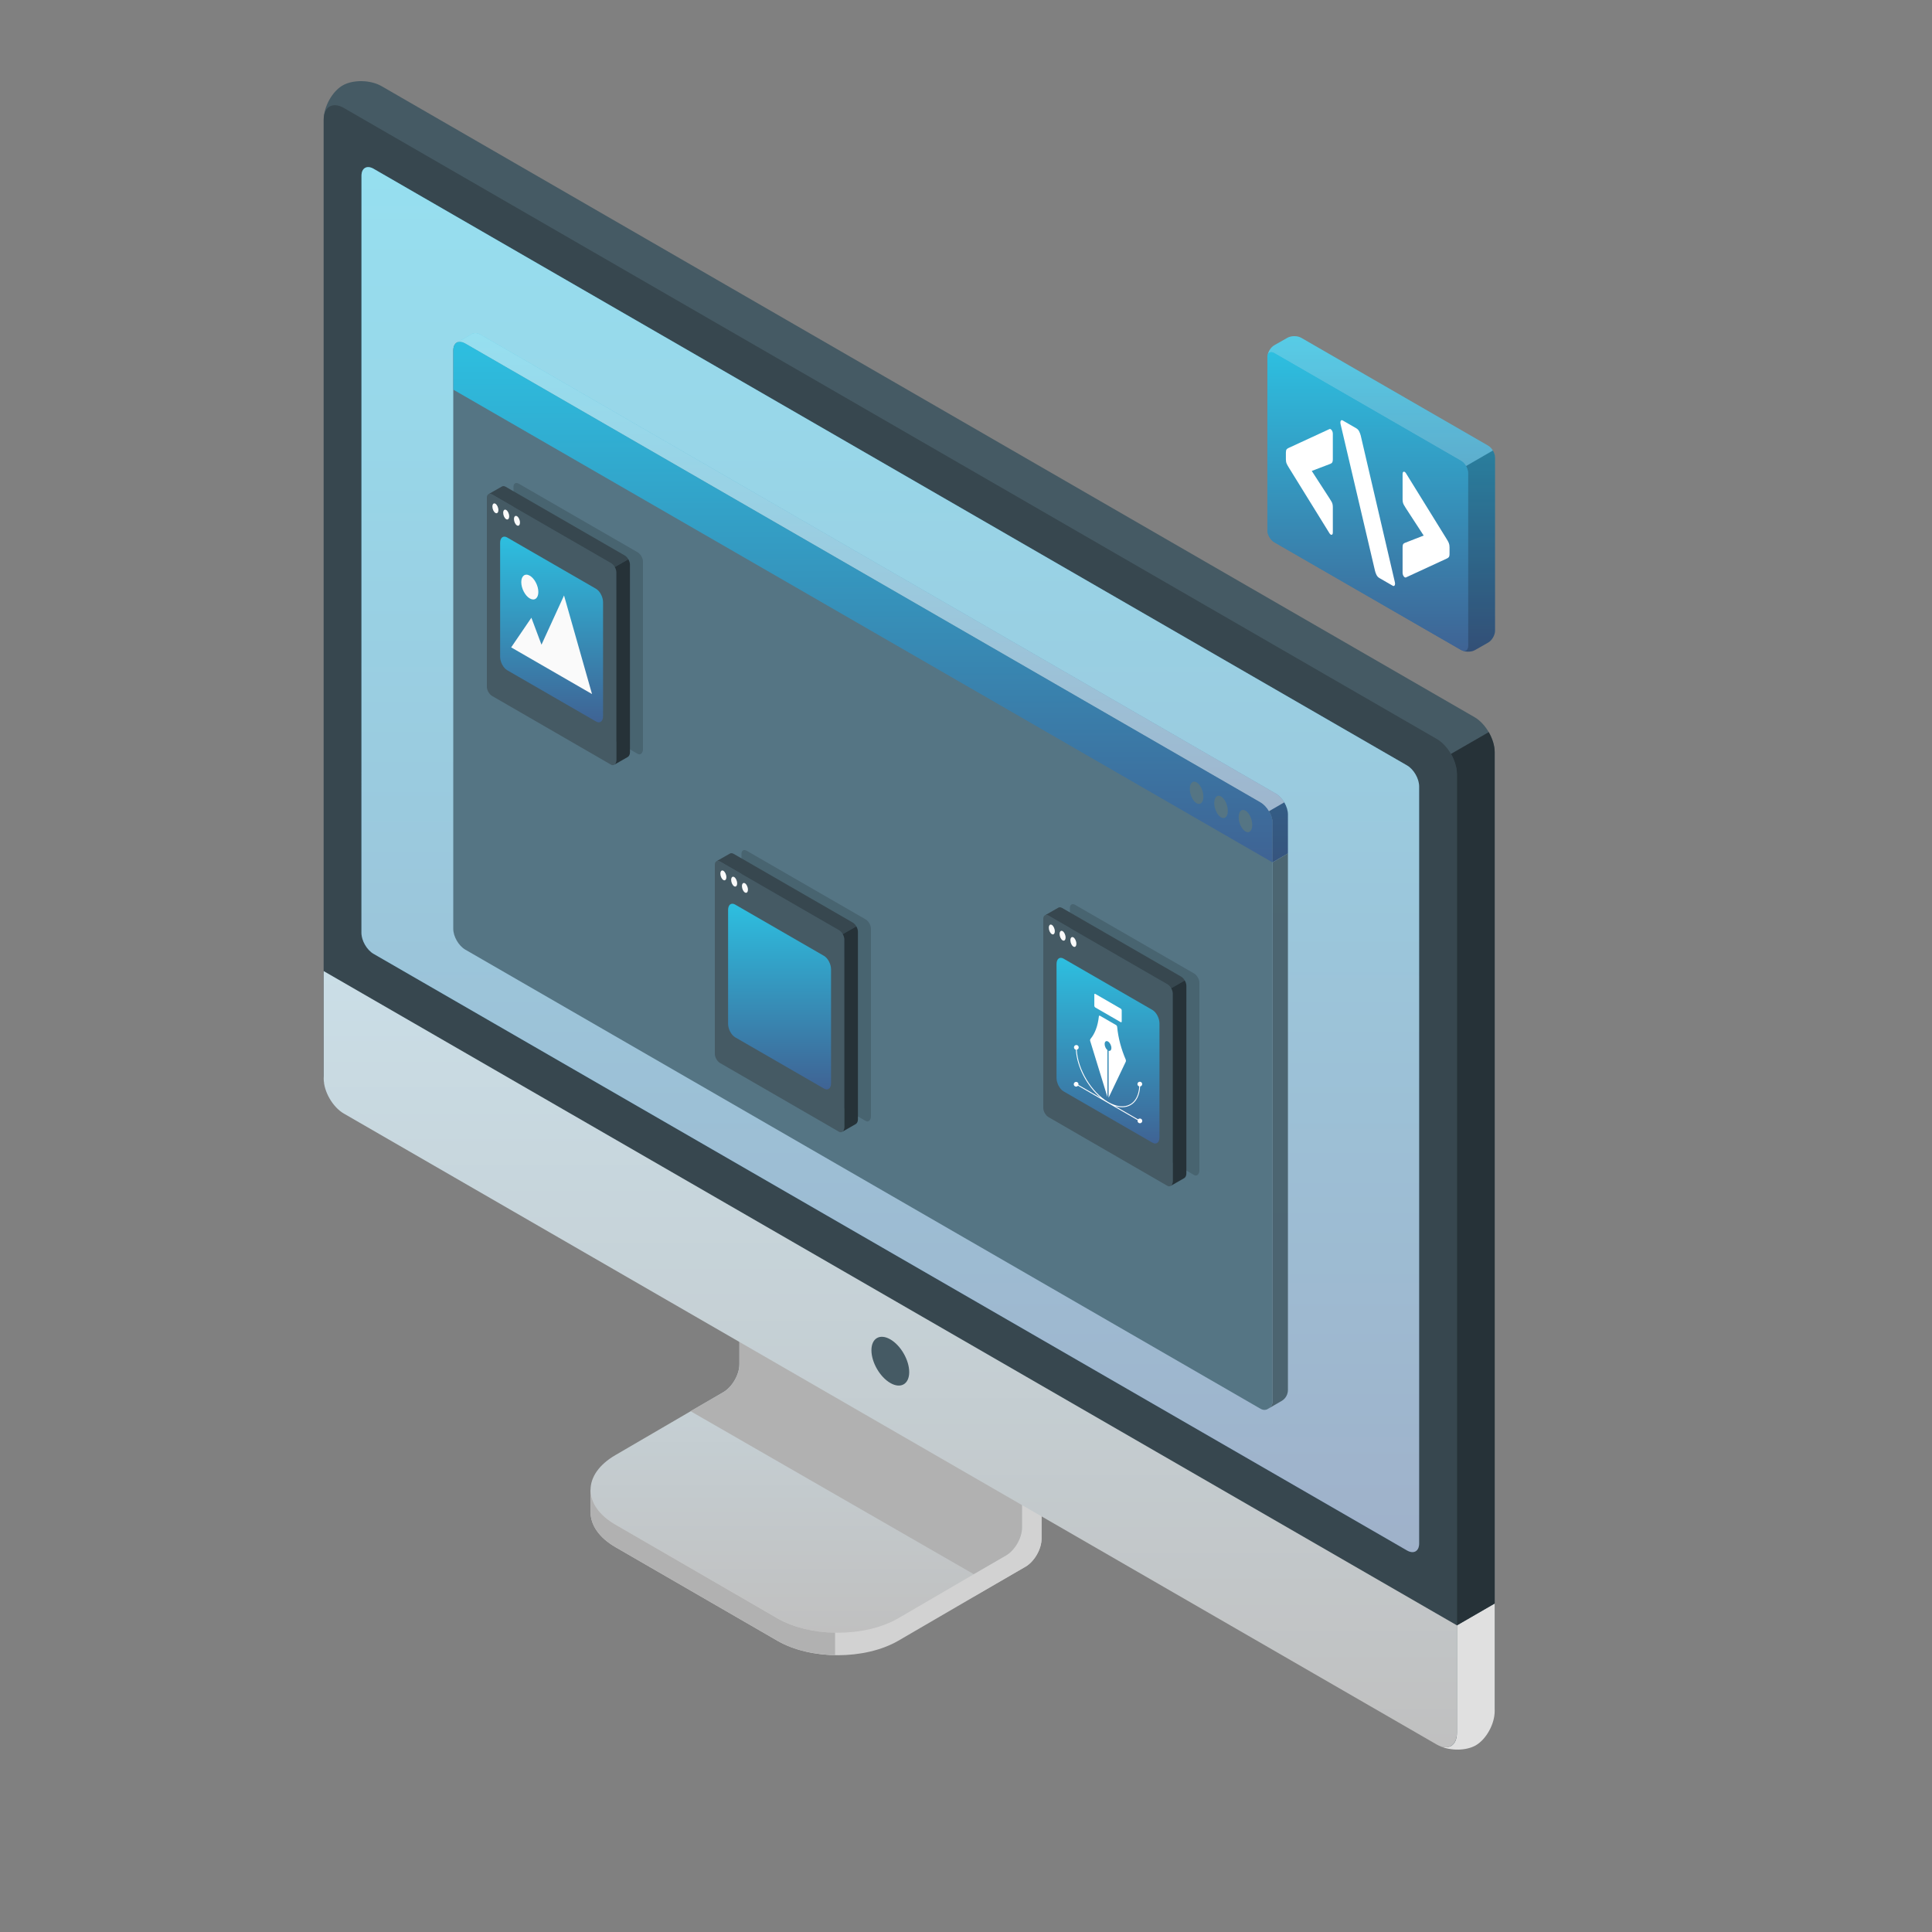 <svg width="500" height="500" viewBox="0 0 500 500" fill="none" xmlns="http://www.w3.org/2000/svg">
<rect x="0" y="0" width="500" height="500" fill="#808080" stroke="none"/>
<path d="M201.201 424.633L159.326 400.421C155.01 397.929 152.851 394.664 152.851 391.398C152.851 388.132 152.833 385.574 152.833 385.574L192.235 363.21C194.537 361.881 196.402 358.648 196.402 355.988V304.362L269.54 346.625L269.542 398.251C269.542 400.909 267.677 404.141 265.374 405.47L232.461 424.633C223.829 429.616 209.833 429.616 201.201 424.633Z" fill="#D2D2D2"/>
<path d="M251.984 407.392V413.193L265.39 405.468C267.677 404.144 269.553 400.919 269.553 398.249V346.628L255.618 338.588C255.329 342.128 255.018 345.784 254.729 349.347L264.498 355.002V395.336C264.498 398.006 262.645 401.231 260.335 402.554L251.984 407.392Z" fill="#D2D2D2"/>
<path d="M264.5 395.345C264.5 398.003 262.635 401.235 260.333 402.564L232.469 418.809C223.837 423.794 209.838 423.794 201.204 418.811L159.309 394.602C150.674 389.619 150.674 381.541 159.306 376.556L187.19 360.298C189.493 358.969 191.358 355.737 191.358 353.079V312.74L264.498 355.004L264.5 395.345Z" fill="url(#paint0_linear_197_4993)"/>
<path d="M178.701 365.209V365.204L187.19 360.303C189.493 358.974 191.358 355.741 191.358 353.084V312.745L264.498 355.008V395.35C264.498 398.007 262.633 401.24 260.33 402.569L251.987 407.385L178.701 365.209Z" fill="#B1B1B1"/>
<path d="M152.841 385.577C152.841 385.577 152.841 388.127 152.841 391.401C152.841 394.674 155.008 397.922 159.314 400.426L201.194 424.623C205.333 427.03 210.7 428.234 216.115 428.329V422.528C210.7 422.456 205.333 421.204 201.194 418.823L159.314 394.6C155.008 392.124 152.841 388.851 152.841 385.577Z" fill="#B1B1B1"/>
<path d="M381.933 451.041C379.234 452.6 374.712 452.515 371.834 450.854C335.878 430.094 124.936 308.31 88.985 287.553C86.108 285.892 83.777 281.852 83.777 278.53V30.955C83.777 27.633 85.965 23.675 88.665 22.116C91.364 20.558 95.887 20.642 98.764 22.303L381.611 185.604C384.488 187.265 386.821 191.305 386.821 194.63L386.824 442.204C386.821 445.526 384.634 449.482 381.933 451.041Z" fill="#455A64"/>
<path d="M371.834 450.849L88.985 287.547C86.107 285.887 83.774 281.846 83.774 278.522V30.947C83.774 27.625 86.107 26.278 88.985 27.939L371.829 191.241C374.706 192.902 377.039 196.942 377.039 200.266L377.042 447.841C377.044 451.163 374.711 452.51 371.834 450.849Z" fill="#37474F"/>
<path d="M372.6 451.88C375.488 453.155 379.482 453.107 381.938 451.689C384.634 450.125 386.824 446.177 386.824 442.832V414.988L377.052 420.643V448.487C377.052 451.52 375.128 452.89 372.6 451.88Z" fill="#E0E0E0"/>
<path d="M377.044 420.637V448.48C377.044 451.802 374.711 453.149 371.834 451.488L88.985 288.189C86.107 286.528 83.774 282.488 83.774 279.164V251.32L377.044 420.637Z" fill="url(#paint1_linear_197_4993)"/>
<path d="M367.27 399.455L367.267 203.509C367.267 201.516 365.867 199.091 364.142 198.094L96.681 43.675C94.954 42.679 93.554 43.486 93.554 45.48L93.543 241.431C93.543 243.424 94.944 245.849 96.669 246.846L364.14 401.259C365.872 402.258 367.27 401.451 367.27 399.455Z" fill="url(#paint2_linear_197_4993)"/>
<path opacity="0.5" d="M367.27 399.455L367.267 203.509C367.267 201.516 365.867 199.091 364.142 198.094L96.681 43.675C94.954 42.679 93.554 43.486 93.554 45.48L93.543 241.431C93.543 243.424 94.944 245.849 96.669 246.846L364.14 401.259C365.872 402.258 367.27 401.451 367.27 399.455Z" fill="white"/>
<path d="M230.414 346.628C233.115 348.187 235.303 351.979 235.303 355.097C235.303 358.214 233.113 359.477 230.414 357.918C227.713 356.359 225.526 352.567 225.526 349.449C225.523 346.332 227.713 345.07 230.414 346.628Z" fill="#455A64"/>
<path d="M375.511 195.109C376.449 196.744 377.027 198.599 377.052 200.258V420.641L386.824 414.986V194.626C386.824 192.965 386.223 191.112 385.283 189.477L375.511 195.109Z" fill="#263238"/>
<path d="M117.328 90.274C117.337 90.172 117.348 90.079 117.378 89.989C117.369 89.968 117.378 89.947 117.388 89.928C117.398 89.826 117.429 89.734 117.46 89.653C117.501 89.509 117.562 89.377 117.643 89.254C117.664 89.194 117.704 89.143 117.745 89.092C117.775 89.05 117.796 89.01 117.836 88.979C117.898 88.897 117.958 88.835 118.04 88.775C118.04 88.775 118.049 88.765 118.06 88.754C118.142 88.693 118.234 88.642 118.326 88.601C118.887 88.335 119.612 88.407 120.418 88.867L326.225 207.638C327.94 208.627 329.337 211.046 329.337 213.026V361.983C329.337 361.992 329.334 362 329.334 362.008V362.689C329.334 363.531 328.862 364.207 328.214 364.557C328.169 364.588 328.125 364.616 328.082 364.645C328.031 364.675 327.98 364.706 327.917 364.737C327.836 364.779 327.744 364.809 327.651 364.83C327.519 364.86 327.387 364.881 327.253 364.881C326.938 364.89 326.579 364.788 326.222 364.584L326.141 364.538L326.135 364.535L323.168 362.822L120.415 245.763C118.701 244.773 117.304 242.364 117.304 240.374V90.661C117.307 90.529 117.318 90.397 117.328 90.274Z" fill="#557584"/>
<path d="M118.328 88.6C118.889 88.334 119.614 88.405 120.42 88.866L326.227 207.637C327.942 208.626 329.339 211.045 329.339 213.025V223.188L333.309 220.862V210.771C333.309 208.79 331.921 206.383 330.207 205.393L124.389 86.621C123.502 86.1 122.705 86.09 122.135 86.438C121.574 86.774 118.991 88.254 118.328 88.6Z" fill="url(#paint3_linear_197_4993)"/>
<path d="M117.315 90.639C117.328 88.676 118.712 87.881 120.422 88.867L326.23 207.637C327.948 208.628 329.339 211.038 329.339 213.022L329.336 223.19L117.315 100.842V90.639Z" fill="url(#paint4_linear_197_4993)"/>
<g opacity="0.5">
<path d="M120.422 88.87L326.226 207.639C327.077 208.137 327.859 208.979 328.416 209.946L332.366 207.658C331.808 206.7 331.044 205.867 330.204 205.387L124.392 86.618C123.503 86.1 122.71 86.093 122.133 86.433C121.575 86.776 118.994 88.242 118.339 88.594C118.888 88.331 119.62 88.409 120.422 88.87Z" fill="white"/>
</g>
<path opacity="0.15" d="M333.314 220.875L333.313 210.768C333.313 209.761 332.943 208.645 332.366 207.659L328.407 209.938C328.984 210.916 329.336 212.02 329.336 213.027V223.193L333.314 220.875Z" fill="black"/>
<path d="M322.327 209.783C323.297 210.344 324.083 212.008 324.083 213.502C324.083 214.996 323.296 215.752 322.327 215.192C321.357 214.632 320.57 212.968 320.57 211.474C320.57 209.981 321.357 209.224 322.327 209.783Z" fill="#557584"/>
<path d="M316.002 206.127C316.972 206.687 317.759 208.351 317.759 209.845C317.759 211.34 316.972 212.095 316.002 211.536C315.031 210.975 314.246 209.312 314.246 207.817C314.246 206.324 315.033 205.567 316.002 206.127Z" fill="#557584"/>
<path d="M309.678 202.469C310.648 203.03 311.434 204.693 311.434 206.188C311.434 207.681 310.648 208.437 309.678 207.878C308.708 207.317 307.921 205.654 307.921 204.16C307.921 202.665 308.708 201.91 309.678 202.469Z" fill="#557584"/>
<path opacity="0.9" d="M328.222 364.567L328.383 364.476L331.66 362.58C332.548 362.077 333.142 361.178 333.284 360.17C333.305 360.018 333.314 359.867 333.314 359.716V220.86L329.341 223.19V362.681C329.341 363.457 328.947 364.092 328.372 364.446C328.342 364.476 328.302 364.495 328.271 364.516C328.262 364.526 328.262 364.537 328.251 364.537L328.222 364.567Z" fill="#445B66"/>
<path opacity="0.15" d="M133.656 125C133.839 125 134.046 125.06 134.266 125.185L165.024 142.935C165.781 143.372 166.398 144.44 166.398 145.313V193.945C166.398 194.197 166.341 194.468 166.254 194.639C166.157 194.831 166.019 195.026 165.894 195.099C165.83 195.135 165.8 195.148 165.772 195.162C165.736 195.18 165.696 195.194 165.655 195.203C165.597 195.216 165.538 195.225 165.479 195.225C165.473 195.225 165.466 195.225 165.46 195.225C165.325 195.225 165.175 195.18 165.024 195.094L134.266 177.322C133.509 176.885 132.892 175.823 132.892 174.944V125.979C132.892 125.92 132.896 125.861 132.901 125.808C132.905 125.762 132.91 125.722 132.923 125.681C132.919 125.672 132.923 125.663 132.928 125.654C132.932 125.609 132.946 125.568 132.959 125.533C132.978 125.469 133.005 125.411 133.04 125.357C133.049 125.33 133.067 125.307 133.085 125.285C133.099 125.267 133.108 125.249 133.126 125.236C133.153 125.199 133.18 125.173 133.216 125.145C133.216 125.145 133.22 125.141 133.225 125.136C133.261 125.109 133.302 125.087 133.342 125.068C133.437 125.023 133.542 125 133.656 125Z" fill="black"/>
<path d="M126.764 127.801C126.948 127.801 127.154 127.861 127.374 127.987L158.132 145.736C158.889 146.173 159.506 147.241 159.506 148.114V196.746C159.506 196.999 159.449 197.269 159.362 197.44C159.265 197.632 159.127 197.828 159.002 197.9C158.938 197.937 158.907 197.95 158.881 197.963C158.844 197.981 158.804 197.995 158.763 198.004C158.705 198.017 158.646 198.027 158.588 198.027C158.581 198.027 158.575 198.027 158.568 198.027C158.433 198.027 158.283 197.982 158.132 197.896L127.374 180.124C126.617 179.687 126 178.624 126 177.746V128.781C126 128.722 126.004 128.663 126.009 128.61C126.013 128.564 126.018 128.524 126.031 128.483C126.027 128.474 126.031 128.465 126.036 128.456C126.041 128.411 126.054 128.37 126.068 128.335C126.086 128.271 126.112 128.213 126.148 128.159C126.157 128.132 126.175 128.109 126.194 128.087C126.207 128.069 126.216 128.051 126.234 128.038C126.261 128.001 126.288 127.975 126.324 127.947C126.324 127.947 126.328 127.943 126.333 127.938C126.369 127.911 126.41 127.888 126.45 127.87C126.545 127.824 126.65 127.801 126.764 127.801Z" fill="#455A64"/>
<path d="M126.451 127.866C126.7 127.751 127.016 127.781 127.376 127.988L158.13 145.733C158.501 145.951 158.848 146.323 159.091 146.749H159.097L162.614 144.741C162.371 144.321 162.03 143.95 161.659 143.743L130.898 125.992C130.503 125.761 130.156 125.755 129.9 125.907C129.651 126.059 126.743 127.714 126.451 127.866Z" fill="#37474F"/>
<path d="M133.79 133.589C134.218 133.836 134.565 134.571 134.565 135.231C134.565 135.89 134.218 136.224 133.79 135.977C133.362 135.73 133.014 134.995 133.014 134.335C133.014 133.675 133.361 133.342 133.79 133.589Z" fill="#FAFAFA"/>
<path d="M130.998 131.975C131.426 132.222 131.774 132.957 131.774 133.616C131.774 134.276 131.426 134.61 130.998 134.363C130.57 134.115 130.223 133.381 130.223 132.721C130.223 132.061 130.57 131.727 130.998 131.975Z" fill="#FAFAFA"/>
<path d="M128.207 130.359C128.635 130.606 128.982 131.341 128.982 132.001C128.982 132.66 128.635 132.994 128.207 132.747C127.779 132.5 127.431 131.765 127.431 131.105C127.431 130.446 127.778 130.113 128.207 130.359Z" fill="#FAFAFA"/>
<path d="M159.362 197.44C159.454 197.251 159.493 197.016 159.506 196.746V152.601L159.504 152.603V148.114C159.504 147.67 159.348 147.182 159.094 146.75L162.614 144.741C162.868 145.177 163.031 145.669 163.031 146.114L163.032 150.575L163.03 150.577V194.72C163.03 194.986 162.971 195.238 162.872 195.445C162.823 195.553 162.67 195.786 162.453 195.914C162.428 195.929 159.299 197.723 159.172 197.799C159.109 197.836 159.05 197.867 159.001 197.899C159.015 197.89 159.211 197.749 159.362 197.44Z" fill="#263238"/>
<path d="M131.256 173.449L154.25 186.724C155.258 187.306 156.075 186.688 156.075 185.344V155.864C156.075 154.52 155.258 152.959 154.25 152.378L131.256 139.102C130.249 138.521 129.431 139.138 129.431 140.482V169.962C129.431 171.306 130.248 172.867 131.256 173.449Z" fill="url(#paint5_linear_197_4993)"/>
<path d="M153.216 179.622L132.289 167.54L137.521 159.865L140.137 166.845L145.973 154.105L153.216 179.622Z" fill="#FAFAFA"/>
<path d="M134.905 150.66C134.905 152.287 135.894 154.177 137.114 154.881C138.334 155.586 139.323 154.838 139.323 153.211C139.323 151.584 138.334 149.695 137.114 148.99C135.894 148.286 134.905 149.033 134.905 150.66Z" fill="#FAFAFA"/>
<path opacity="0.15" d="M192.656 220C192.839 220 193.046 220.06 193.266 220.185L224.024 237.935C224.781 238.372 225.398 239.439 225.398 240.313V288.945C225.398 289.197 225.341 289.468 225.254 289.639C225.157 289.831 225.019 290.026 224.894 290.099C224.83 290.135 224.8 290.148 224.772 290.162C224.736 290.18 224.696 290.194 224.655 290.203C224.597 290.216 224.538 290.225 224.479 290.225C224.473 290.225 224.466 290.225 224.46 290.225C224.325 290.225 224.175 290.18 224.024 290.094L193.266 272.322C192.509 271.885 191.892 270.823 191.892 269.944V220.979C191.892 220.92 191.896 220.862 191.901 220.808C191.905 220.762 191.91 220.722 191.923 220.681C191.919 220.672 191.923 220.663 191.928 220.654C191.932 220.609 191.946 220.568 191.959 220.533C191.978 220.469 192.005 220.411 192.04 220.357C192.049 220.33 192.067 220.307 192.085 220.285C192.099 220.267 192.108 220.249 192.126 220.235C192.153 220.199 192.18 220.172 192.216 220.145C192.216 220.145 192.22 220.14 192.225 220.136C192.261 220.108 192.302 220.086 192.342 220.068C192.437 220.023 192.542 220 192.656 220Z" fill="black"/>
<path d="M185.764 222.801C185.948 222.801 186.154 222.861 186.374 222.986L217.132 240.735C217.889 241.172 218.506 242.24 218.506 243.114V291.746C218.506 291.998 218.449 292.269 218.362 292.44C218.265 292.631 218.127 292.827 218.002 292.899C217.938 292.936 217.907 292.949 217.881 292.963C217.844 292.981 217.804 292.994 217.763 293.003C217.705 293.017 217.646 293.026 217.588 293.026C217.581 293.026 217.575 293.026 217.568 293.026C217.433 293.026 217.283 292.981 217.132 292.895L186.374 275.124C185.617 274.686 185 273.624 185 272.745V223.78C185 223.721 185.004 223.663 185.009 223.609C185.013 223.564 185.018 223.523 185.031 223.482C185.027 223.473 185.031 223.464 185.036 223.455C185.041 223.41 185.054 223.369 185.068 223.334C185.086 223.271 185.112 223.212 185.148 223.158C185.157 223.131 185.175 223.109 185.194 223.086C185.207 223.068 185.216 223.05 185.234 223.036C185.261 223 185.288 222.973 185.324 222.946C185.324 222.946 185.328 222.941 185.333 222.937C185.369 222.91 185.41 222.887 185.45 222.869C185.545 222.824 185.65 222.801 185.764 222.801Z" fill="#455A64"/>
<path d="M185.451 222.867C185.7 222.751 186.016 222.781 186.376 222.989L217.13 240.733C217.501 240.952 217.848 241.323 218.091 241.749H218.097L221.614 239.74C221.371 239.321 221.03 238.95 220.659 238.742L189.898 220.992C189.503 220.761 189.156 220.754 188.9 220.906C188.651 221.059 185.743 222.715 185.451 222.867Z" fill="#37474F"/>
<path d="M192.79 228.589C193.218 228.836 193.565 229.571 193.565 230.231C193.565 230.89 193.218 231.224 192.79 230.977C192.362 230.73 192.014 229.995 192.014 229.336C192.014 228.675 192.361 228.342 192.79 228.589Z" fill="#FAFAFA"/>
<path d="M189.998 226.974C190.426 227.222 190.774 227.956 190.774 228.616C190.774 229.275 190.426 229.61 189.998 229.363C189.57 229.115 189.223 228.381 189.223 227.721C189.223 227.062 189.57 226.727 189.998 226.974Z" fill="#FAFAFA"/>
<path d="M187.207 225.359C187.635 225.606 187.982 226.341 187.982 227.001C187.982 227.661 187.635 227.994 187.207 227.747C186.779 227.5 186.431 226.765 186.431 226.105C186.431 225.446 186.778 225.113 187.207 225.359Z" fill="#FAFAFA"/>
<path d="M218.362 292.44C218.454 292.251 218.493 292.016 218.506 291.746V247.601L218.504 247.603V243.114C218.504 242.67 218.348 242.182 218.094 241.75L221.614 239.741C221.868 240.177 222.031 240.67 222.031 241.114L222.032 245.575L222.03 245.577V289.72C222.03 289.986 221.971 290.238 221.872 290.446C221.823 290.553 221.67 290.786 221.453 290.914C221.428 290.93 218.299 292.724 218.172 292.8C218.109 292.836 218.05 292.868 218.001 292.899C218.015 292.89 218.211 292.749 218.362 292.44Z" fill="#263238"/>
<path d="M190.256 268.449L213.25 281.724C214.258 282.306 215.075 281.688 215.075 280.344V250.864C215.075 249.521 214.258 247.959 213.25 247.378L190.256 234.102C189.249 233.521 188.431 234.138 188.431 235.482V264.962C188.431 266.306 189.248 267.867 190.256 268.449Z" fill="url(#paint6_linear_197_4993)"/>
<path opacity="0.15" d="M277.657 234C277.84 234 278.047 234.06 278.266 234.185L309.025 251.935C309.781 252.372 310.399 253.439 310.399 254.313V302.945C310.399 303.197 310.341 303.468 310.255 303.639C310.157 303.831 310.02 304.026 309.894 304.099C309.831 304.135 309.8 304.148 309.773 304.162C309.737 304.18 309.696 304.194 309.656 304.203C309.597 304.216 309.539 304.225 309.48 304.225C309.474 304.225 309.467 304.225 309.461 304.225C309.326 304.225 309.175 304.18 309.025 304.094L278.266 286.322C277.509 285.885 276.892 284.822 276.892 283.943V234.978C276.892 234.919 276.897 234.861 276.901 234.807C276.906 234.762 276.91 234.721 276.924 234.681C276.919 234.672 276.924 234.663 276.928 234.654C276.933 234.609 276.947 234.568 276.96 234.533C276.978 234.469 277.005 234.411 277.041 234.357C277.05 234.33 277.069 234.307 277.087 234.285C277.1 234.267 277.109 234.249 277.127 234.235C277.154 234.199 277.182 234.172 277.217 234.145C277.217 234.145 277.222 234.14 277.226 234.136C277.262 234.108 277.303 234.086 277.344 234.068C277.437 234.023 277.542 234 277.657 234Z" fill="black"/>
<path d="M270.764 236.801C270.948 236.801 271.154 236.861 271.374 236.986L302.133 254.735C302.889 255.172 303.506 256.24 303.506 257.114V305.746C303.506 305.998 303.449 306.269 303.362 306.44C303.265 306.632 303.127 306.827 303.002 306.899C302.938 306.936 302.908 306.949 302.881 306.963C302.845 306.981 302.804 306.994 302.763 307.003C302.705 307.017 302.646 307.026 302.588 307.026C302.581 307.026 302.575 307.027 302.568 307.027C302.433 307.027 302.283 306.981 302.133 306.896L271.374 289.123C270.617 288.686 270 287.623 270 286.745V237.78C270 237.721 270.004 237.662 270.009 237.608C270.014 237.563 270.018 237.523 270.032 237.482C270.027 237.473 270.032 237.464 270.036 237.455C270.041 237.41 270.054 237.369 270.068 237.333C270.086 237.27 270.113 237.211 270.149 237.158C270.158 237.131 270.176 237.108 270.194 237.085C270.208 237.067 270.217 237.049 270.235 237.036C270.262 237 270.289 236.973 270.325 236.946C270.325 236.946 270.329 236.942 270.334 236.937C270.37 236.91 270.411 236.887 270.451 236.869C270.545 236.824 270.651 236.801 270.764 236.801Z" fill="#455A64"/>
<path d="M270.451 236.867C270.7 236.751 271.017 236.782 271.376 236.989L302.131 254.733C302.502 254.952 302.848 255.323 303.092 255.749H303.098L306.615 253.741C306.372 253.322 306.031 252.951 305.66 252.743L274.899 234.993C274.504 234.762 274.157 234.755 273.901 234.907C273.652 235.06 270.743 236.714 270.451 236.867Z" fill="#37474F"/>
<path d="M277.79 242.589C278.218 242.836 278.565 243.571 278.565 244.231C278.565 244.89 278.218 245.224 277.79 244.977C277.362 244.73 277.014 243.995 277.014 243.335C277.014 242.676 277.362 242.341 277.79 242.589Z" fill="#FAFAFA"/>
<path d="M274.998 240.974C275.426 241.221 275.773 241.956 275.773 242.616C275.773 243.275 275.426 243.609 274.998 243.362C274.57 243.115 274.223 242.38 274.223 241.721C274.223 241.061 274.57 240.727 274.998 240.974Z" fill="#FAFAFA"/>
<path d="M272.207 239.359C272.635 239.607 272.982 240.341 272.982 241.001C272.982 241.661 272.635 241.995 272.207 241.747C271.779 241.5 271.431 240.765 271.431 240.106C271.431 239.446 271.779 239.112 272.207 239.359Z" fill="#FAFAFA"/>
<path d="M303.362 306.44C303.454 306.251 303.492 306.016 303.506 305.746V261.601L303.504 261.603V257.114C303.504 256.67 303.348 256.182 303.094 255.75L306.613 253.741C306.868 254.178 307.031 254.669 307.031 255.114L307.031 259.575L307.029 259.577V303.72C307.029 303.986 306.971 304.238 306.872 304.445C306.822 304.553 306.67 304.786 306.453 304.914C306.427 304.929 303.298 306.723 303.172 306.8C303.109 306.836 303.05 306.868 303.001 306.899C303.015 306.89 303.212 306.749 303.362 306.44Z" fill="#263238"/>
<path d="M275.256 282.449L298.25 295.724C299.258 296.306 300.075 295.688 300.075 294.345V264.865C300.075 263.521 299.258 261.96 298.25 261.378L275.256 248.103C274.249 247.521 273.431 248.138 273.431 249.482V278.962C273.431 280.306 274.249 281.867 275.256 282.449Z" fill="url(#paint7_linear_197_4993)"/>
<path d="M290.15 264.564C290.139 264.564 290.125 264.561 290.111 264.558C290.106 264.556 290.1 264.556 290.095 264.556C290.092 264.556 290.092 264.553 290.089 264.553C290.086 264.55 290.081 264.55 290.078 264.55C290.075 264.55 290.072 264.548 290.072 264.548C290.055 264.543 290.042 264.534 290.028 264.526L283.48 260.745C283.331 260.659 283.21 260.45 283.21 260.276V257.392C283.21 257.379 283.21 257.362 283.212 257.348C283.212 257.346 283.212 257.342 283.215 257.34C283.237 257.204 283.347 257.16 283.479 257.235L290.028 261.018C290.102 261.059 290.171 261.134 290.218 261.219C290.268 261.302 290.298 261.399 290.298 261.484V264.37C290.299 264.492 290.238 264.564 290.15 264.564ZM290.078 265.097C290.081 265.097 290.084 265.097 290.084 265.097C290.086 265.1 290.089 265.1 290.089 265.1C290.086 265.097 290.081 265.097 290.078 265.097ZM286.907 284.081V271.937C287.316 272.076 287.627 271.781 287.627 271.209C287.627 270.565 287.236 269.819 286.754 269.54C286.273 269.262 285.882 269.558 285.882 270.199C285.882 270.773 286.193 271.427 286.601 271.759V283.903L282.132 269.367C282.082 269.202 282.135 268.966 282.245 268.834C283.318 267.544 284.109 265.625 284.387 263.037C284.405 262.866 284.538 262.797 284.687 262.883L288.821 265.27C288.97 265.356 289.102 265.565 289.118 265.736C289.399 268.727 290.225 271.641 291.343 274.227C291.411 274.385 291.408 274.639 291.334 274.794L286.907 284.081ZM278.5 279.988C278.839 279.988 279.113 280.262 279.113 280.601C279.113 280.661 279.102 280.717 279.086 280.772L284.846 284.097C281.328 281.135 278.661 276.069 278.438 271.662C278.156 271.607 277.943 271.359 277.943 271.061C277.943 270.722 278.217 270.448 278.556 270.448C278.894 270.448 279.169 270.722 279.169 271.061C279.169 271.362 278.952 271.611 278.666 271.664C278.927 276.741 282.479 282.709 286.81 285.21C288.968 286.456 290.992 286.661 292.507 285.786C293.899 284.982 294.713 283.349 294.837 281.156C294.569 281.091 294.369 280.851 294.369 280.563C294.369 280.224 294.644 279.949 294.983 279.949C295.321 279.949 295.596 280.224 295.596 280.563C295.596 280.872 295.366 281.125 295.068 281.167C294.941 283.441 294.085 285.14 292.622 285.984C291.967 286.362 291.225 286.55 290.423 286.55C289.833 286.55 289.208 286.446 288.563 286.244L294.536 289.693C294.561 289.663 294.589 289.636 294.618 289.611C294.626 289.603 294.634 289.599 294.641 289.592C294.743 289.516 294.868 289.47 295.006 289.47C295.345 289.47 295.619 289.744 295.619 290.083C295.619 290.421 295.345 290.696 295.006 290.696C294.667 290.696 294.393 290.422 294.393 290.083C294.393 290.017 294.406 289.954 294.425 289.894L278.981 280.977C278.947 281.021 278.907 281.06 278.862 281.093C278.856 281.098 278.85 281.104 278.844 281.108C278.746 281.175 278.627 281.215 278.499 281.215C278.16 281.215 277.885 280.94 277.885 280.601C277.887 280.262 278.161 279.988 278.5 279.988Z" fill="white"/>
<path d="M336.775 87.435L385.128 115.326C386.114 115.895 386.914 117.279 386.914 118.417V163.239C386.914 164.377 386.109 165.752 385.118 166.311L381.718 168.24C380.726 168.8 379.124 168.792 378.138 168.223L329.785 140.332C328.799 139.763 328 138.379 328 137.24V92.42C328 91.282 328.804 89.905 329.795 89.346L333.195 87.417C334.186 86.858 335.789 86.865 336.775 87.435Z" fill="url(#paint8_linear_197_4993)"/>
<path opacity="0.2" d="M378.138 168.223C379.088 168.774 380.824 168.793 381.721 168.244L385.118 166.308C386.107 165.755 386.914 164.377 386.914 163.239V118.417C386.914 117.824 386.692 117.172 386.346 116.595L379.396 120.617C379.725 121.169 379.923 121.804 379.923 122.373V167.189C379.923 168.231 379.189 168.833 378.138 168.223Z" fill="black"/>
<g opacity="0.2">
<path d="M328.024 92.097C328.164 91.198 328.898 90.876 329.788 91.388L378.134 119.281C378.629 119.569 379.074 120.056 379.396 120.617L386.354 116.595C386.032 116.059 385.604 115.597 385.125 115.325L336.77 87.432C335.789 86.863 334.189 86.855 333.192 87.416L329.795 89.343C328.897 89.854 328.147 91.033 328.024 92.097Z" fill="white"/>
</g>
<path d="M329.785 91.39L378.138 119.281C379.124 119.85 379.923 121.234 379.923 122.373V147.556V167.193C379.923 168.331 379.123 168.793 378.138 168.223L329.785 140.332C328.799 139.763 328 138.379 328 137.24V92.42C328 91.282 328.799 90.821 329.785 91.39Z" fill="url(#paint9_linear_197_4993)"/>
<path d="M375.139 141.613C375.139 141.181 375.071 140.811 374.94 140.505C374.809 140.199 374.62 139.854 374.374 139.468L363.831 122.425C363.762 122.332 363.704 122.265 363.66 122.224C363.616 122.186 363.577 122.157 363.541 122.136C363.383 122.044 363.252 122.05 363.147 122.151C363.041 122.252 362.988 122.425 362.988 122.669V129.242C362.988 129.783 363.09 130.239 363.292 130.614C363.494 130.988 363.674 131.288 363.832 131.514L368.444 138.599L363.832 140.399C363.674 140.444 363.494 140.53 363.292 140.656C363.09 140.783 362.988 141.117 362.988 141.658V148.231C362.988 148.474 363.041 148.708 363.147 148.931C363.252 149.154 363.383 149.311 363.541 149.402C363.578 149.422 363.616 149.438 363.66 149.45C363.704 149.462 363.762 149.462 363.831 149.447L374.374 144.578C374.62 144.477 374.809 144.349 374.94 144.195C375.071 144.043 375.139 143.749 375.139 143.316V141.613Z" fill="white"/>
<path d="M352.156 112.722C352.067 112.375 351.936 112.022 351.761 111.663C351.585 111.305 351.33 111.029 350.996 110.837L347.465 108.798C347.307 108.707 347.172 108.717 347.057 108.826C346.944 108.936 346.886 109.112 346.886 109.355C346.886 109.464 346.904 109.595 346.939 109.752L355.848 147.721C355.917 148.032 356.04 148.374 356.217 148.745C356.392 149.117 356.656 149.406 357.007 149.608L360.46 151.601C360.616 151.692 360.753 151.682 360.867 151.572C360.982 151.461 361.04 151.285 361.04 151.042C361.04 150.934 361.022 150.802 360.985 150.647L352.156 112.722Z" fill="white"/>
<path d="M332.785 118.865C332.785 119.299 332.851 119.669 332.983 119.973C333.116 120.279 333.304 120.625 333.551 121.011L344.093 138.053C344.162 138.148 344.22 138.215 344.264 138.254C344.307 138.292 344.347 138.322 344.382 138.343C344.541 138.434 344.672 138.429 344.777 138.327C344.883 138.226 344.935 138.053 344.935 137.81V131.237C344.935 130.696 344.835 130.245 344.633 129.886C344.431 129.527 344.25 129.231 344.093 129.005L339.481 121.879L344.093 120.12C344.249 120.075 344.431 119.983 344.633 119.844C344.835 119.702 344.935 119.363 344.935 118.821V112.248C344.935 112.005 344.883 111.771 344.777 111.548C344.672 111.326 344.541 111.168 344.382 111.077C344.347 111.056 344.307 111.039 344.264 111.028C344.22 111.018 344.162 111.018 344.093 111.031L333.551 115.901C333.305 116.002 333.116 116.129 332.983 116.283C332.852 116.437 332.785 116.731 332.785 117.163V118.865Z" fill="white"/>
<defs>
<linearGradient id="paint0_linear_197_4993" x1="208.666" y1="312.74" x2="208.666" y2="422.548" gradientUnits="userSpaceOnUse">
<stop stop-color="#CADEE7"/>
<stop offset="1" stop-color="#C0C0C0"/>
</linearGradient>
<linearGradient id="paint1_linear_197_4993" x1="230.409" y1="251.32" x2="230.409" y2="452.199" gradientUnits="userSpaceOnUse">
<stop stop-color="#CADEE7"/>
<stop offset="1" stop-color="#C0C0C0"/>
</linearGradient>
<linearGradient id="paint2_linear_197_4993" x1="230.407" y1="43.248" x2="230.407" y2="401.688" gradientUnits="userSpaceOnUse">
<stop stop-color="#2DBFE0"/>
<stop offset="1" stop-color="#3F6394"/>
</linearGradient>
<linearGradient id="paint3_linear_197_4993" x1="225.819" y1="86.2" x2="225.819" y2="223.188" gradientUnits="userSpaceOnUse">
<stop stop-color="#2DBFE0"/>
<stop offset="1" stop-color="#3F6394"/>
</linearGradient>
<linearGradient id="paint4_linear_197_4993" x1="223.327" y1="88.444" x2="223.327" y2="223.19" gradientUnits="userSpaceOnUse">
<stop stop-color="#2DBFE0"/>
<stop offset="1" stop-color="#3F6394"/>
</linearGradient>
<linearGradient id="paint5_linear_197_4993" x1="142.753" y1="138.883" x2="142.753" y2="186.943" gradientUnits="userSpaceOnUse">
<stop stop-color="#2DBFE0"/>
<stop offset="1" stop-color="#3F6394"/>
</linearGradient>
<linearGradient id="paint6_linear_197_4993" x1="201.753" y1="233.883" x2="201.753" y2="281.943" gradientUnits="userSpaceOnUse">
<stop stop-color="#2DBFE0"/>
<stop offset="1" stop-color="#3F6394"/>
</linearGradient>
<linearGradient id="paint7_linear_197_4993" x1="286.753" y1="247.884" x2="286.753" y2="295.943" gradientUnits="userSpaceOnUse">
<stop stop-color="#2DBFE0"/>
<stop offset="1" stop-color="#3F6394"/>
</linearGradient>
<linearGradient id="paint8_linear_197_4993" x1="357.457" y1="87.002" x2="357.457" y2="168.655" gradientUnits="userSpaceOnUse">
<stop stop-color="#2DBFE0"/>
<stop offset="1" stop-color="#3F6394"/>
</linearGradient>
<linearGradient id="paint9_linear_197_4993" x1="353.962" y1="91.146" x2="353.962" y2="168.467" gradientUnits="userSpaceOnUse">
<stop stop-color="#2DBFE0"/>
<stop offset="1" stop-color="#3F6394"/>
</linearGradient>
</defs>
</svg>
